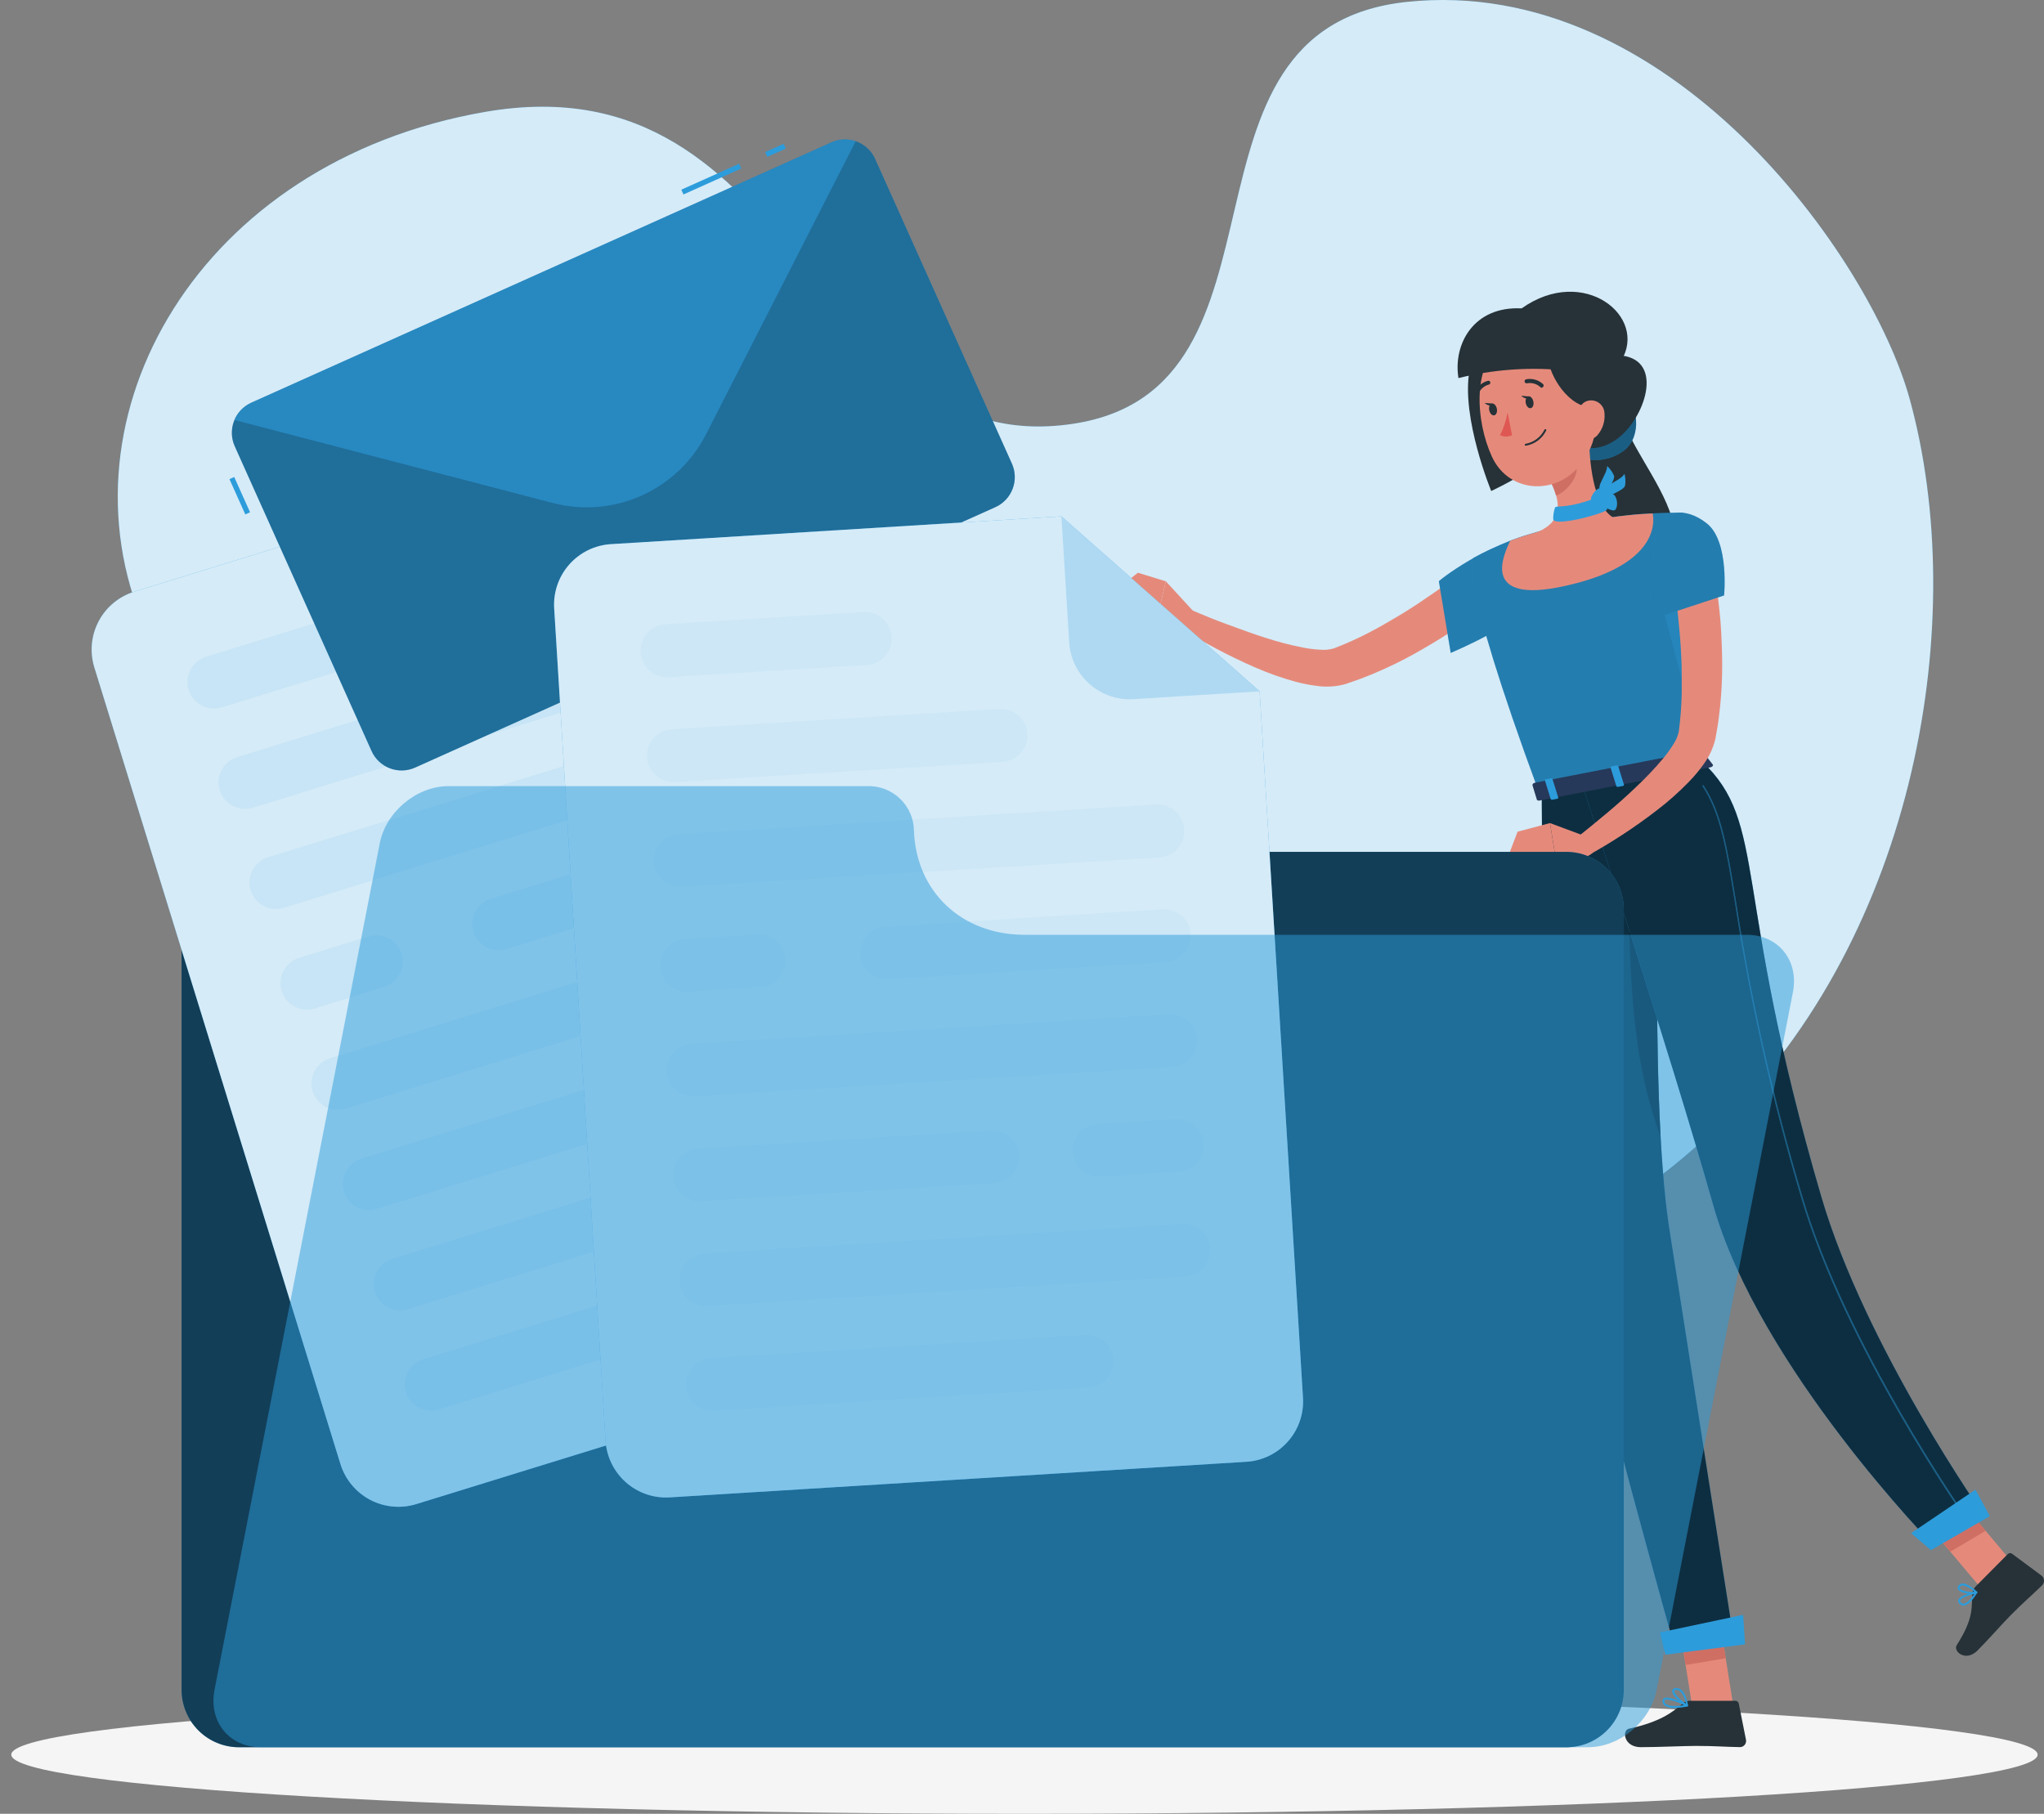 <svg width="80" height="71" viewBox="0 0 80 71" fill="none" xmlns="http://www.w3.org/2000/svg">
<rect x="0" y="0" width="80" height="71" fill="#808080" stroke="none"/>
<path d="M19.174 46.957C20.522 47.341 21.946 47.373 23.31 47.051C24.674 46.729 25.933 46.063 26.966 45.116C29.067 43.21 31.955 42.38 34.66 42.519C39.483 42.75 43.804 45.321 47.821 47.161C49.687 48.02 51.615 48.849 53.732 49.249C58.845 50.225 63.5 47.701 67.271 44.057C75.043 36.553 77.098 24.186 74.746 15.629C73.204 10.025 65.316 -1.013 55.057 0.075C45.324 1.11 51.186 15.22 41.98 16.592C31.809 18.109 31.45 2.22 18.988 4.38C7.74 6.331 2.138 16.316 5.651 24.505C7.367 28.503 10.652 31.651 12.401 35.608C14.278 39.856 13.446 45.233 19.174 46.957Z" fill="#2D9CDB"/>
<path opacity="0.8" d="M19.174 46.957C20.522 47.341 21.946 47.373 23.31 47.051C24.674 46.729 25.933 46.063 26.966 45.116C29.067 43.21 31.955 42.38 34.66 42.519C39.483 42.75 43.804 45.321 47.821 47.161C49.687 48.02 51.615 48.849 53.732 49.249C58.845 50.225 63.5 47.701 67.271 44.057C75.043 36.553 77.098 24.186 74.746 15.629C73.204 10.025 65.316 -1.013 55.057 0.075C45.324 1.11 51.186 15.22 41.98 16.592C31.809 18.109 31.45 2.22 18.988 4.38C7.74 6.331 2.138 16.316 5.651 24.505C7.367 28.503 10.652 31.651 12.401 35.608C14.278 39.856 13.446 45.233 19.174 46.957Z" fill="white"/>
<path d="M40.096 71C61.997 71 79.751 69.963 79.751 68.685C79.751 67.406 61.997 66.37 40.096 66.37C18.196 66.37 0.442 67.406 0.442 68.685C0.442 69.963 18.196 71 40.096 71Z" fill="#F5F5F5"/>
<path d="M63.647 16.688C63.933 17.647 65.41 19.443 65.526 20.75C65.643 22.056 63.125 24.147 63.125 24.147C63.125 24.147 61.244 17.856 62.422 17.122C63.6 16.387 63.647 16.688 63.647 16.688Z" fill="#263238"/>
<path d="M58.477 23.484C58.031 23.856 57.593 24.169 57.137 24.49C56.681 24.811 56.211 25.104 55.732 25.378C55.252 25.662 54.757 25.921 54.249 26.153C53.992 26.27 53.736 26.384 53.47 26.484C53.339 26.538 53.206 26.589 53.071 26.634L52.662 26.777C52.312 26.875 51.947 26.901 51.586 26.855C51.285 26.819 50.987 26.762 50.695 26.683C50.149 26.532 49.615 26.342 49.097 26.114C48.092 25.675 47.121 25.159 46.195 24.57L46.578 23.858C47.06 24.063 47.555 24.267 48.046 24.445C48.537 24.623 49.032 24.811 49.527 24.965C50.009 25.123 50.501 25.251 50.999 25.349C51.228 25.394 51.46 25.422 51.693 25.433C51.866 25.447 52.041 25.429 52.208 25.38C52.675 25.201 53.131 24.997 53.574 24.766C53.801 24.648 54.026 24.527 54.247 24.396C54.468 24.265 54.693 24.139 54.912 24.004C55.352 23.732 55.781 23.443 56.206 23.147C56.632 22.85 57.055 22.533 57.434 22.232L58.477 23.484Z" fill="#E58A7B"/>
<path d="M59.556 21.306C59.049 20.909 56.951 22.208 56.315 22.75L56.779 25.558C56.779 25.558 59.796 24.294 59.976 23.431C60.166 22.529 59.935 21.609 59.556 21.306Z" fill="#2D9CDB"/>
<path opacity="0.2" d="M59.556 21.306C59.049 20.909 56.951 22.208 56.315 22.75L56.779 25.558C56.779 25.558 59.796 24.294 59.976 23.431C60.166 22.529 59.935 21.609 59.556 21.306Z" fill="black"/>
<path d="M66.615 29.804L60.246 31.045C56.955 22.134 57.671 21.842 57.671 21.842C58.134 21.588 58.612 21.362 59.102 21.167L59.188 21.134C59.597 20.985 59.679 20.962 60.223 20.803C61.16 20.58 62.033 20.394 63.115 20.241L63.32 20.212C63.524 20.187 63.71 20.167 63.898 20.148C64.025 20.134 64.152 20.126 64.273 20.118L64.682 20.095C65.381 20.061 65.882 20.071 65.882 20.071C65.688 25.636 66.003 27.233 66.615 29.804Z" fill="#2D9CDB"/>
<path opacity="0.2" d="M66.615 29.804L60.246 31.045C56.955 22.134 57.671 21.842 57.671 21.842C58.134 21.588 58.612 21.362 59.102 21.167L59.188 21.134C59.597 20.985 59.679 20.962 60.223 20.803C61.16 20.58 62.033 20.394 63.115 20.241L63.32 20.212C63.524 20.187 63.71 20.167 63.898 20.148C64.025 20.134 64.152 20.126 64.273 20.118L64.682 20.095C65.381 20.061 65.882 20.071 65.882 20.071C65.688 25.636 66.003 27.233 66.615 29.804Z" fill="black"/>
<path d="M61.626 17.328C61.217 18.005 62.7 18.318 63.577 17.625C64.279 17.068 64.113 15.784 63.512 15.485C62.91 15.187 61.626 17.328 61.626 17.328Z" fill="#2D9CDB"/>
<path opacity="0.4" d="M61.626 17.328C61.217 18.005 62.7 18.318 63.577 17.625C64.279 17.068 64.113 15.784 63.512 15.485C62.91 15.187 61.626 17.328 61.626 17.328Z" fill="black"/>
<path d="M67.825 66.687L66.232 66.805L65.649 63.138L67.242 63.02L67.825 66.687Z" fill="#E58A7B"/>
<path d="M79.094 61.562L77.742 62.413L75.335 59.557L76.687 58.705L79.094 61.562Z" fill="#E58A7B"/>
<path d="M65.649 63.138L65.972 65.175L67.543 64.912L67.244 63.022L65.649 63.138Z" fill="#CF6F64"/>
<path d="M76.689 58.706L75.335 59.557L76.333 60.739L77.716 59.923L76.689 58.706Z" fill="#CF6F64"/>
<path d="M60.344 31.045C60.344 31.045 60.321 43.689 61.354 48.45C62.43 53.403 65.594 64.672 65.594 64.672L67.889 64.376C67.889 64.376 66.095 52.992 65.33 48.069C64.498 42.705 65.009 30.137 65.009 30.137L60.344 31.045Z" fill="#2D9CDB"/>
<path opacity="0.7" d="M60.344 31.045C60.344 31.045 60.321 43.689 61.354 48.45C62.43 53.403 65.594 64.672 65.594 64.672L67.889 64.376C67.889 64.376 66.095 52.992 65.33 48.069C64.498 42.705 65.009 30.137 65.009 30.137L60.344 31.045Z" fill="black"/>
<path opacity="0.5" d="M64.866 35.741L63.741 34.62C63.784 39.477 64.056 41.877 64.991 44.49C64.843 41.727 64.831 38.459 64.866 35.741Z" fill="black"/>
<path d="M61.927 30.718C61.927 30.718 65.357 41.167 67.058 47.186C68.854 53.536 75.738 60.559 75.738 60.559L77.714 59.418C77.714 59.418 73.01 52.751 71.279 46.826C67.762 34.798 69.208 32.25 66.612 29.804L61.927 30.718Z" fill="#2D9CDB"/>
<path opacity="0.7" d="M61.927 30.718C61.927 30.718 65.357 41.167 67.058 47.186C68.854 53.536 75.738 60.559 75.738 60.559L77.714 59.418C77.714 59.418 73.01 52.751 71.279 46.826C67.762 34.798 69.208 32.25 66.612 29.804L61.927 30.718Z" fill="black"/>
<path d="M59.231 13.639C60.143 13.943 60.972 16.207 61.007 17.099C61.041 17.991 58.364 19.22 58.364 19.22C58.364 19.22 57.184 16.357 57.513 14.516C57.657 13.716 59.231 13.639 59.231 13.639Z" fill="#263238"/>
<path d="M46.713 23.934L45.631 22.756L45.277 24.233C45.277 24.233 46.046 24.912 46.668 24.678L46.713 23.934Z" fill="#E58A7B"/>
<path d="M44.535 22.419L43.778 23.02L45.277 24.233L45.631 22.756L44.535 22.419Z" fill="#E58A7B"/>
<path d="M77.319 62.107L78.583 60.833C78.605 60.812 78.634 60.798 78.665 60.796C78.695 60.794 78.726 60.803 78.751 60.821L79.902 61.676C79.93 61.698 79.954 61.726 79.971 61.758C79.988 61.791 79.997 61.826 79.999 61.862C80.002 61.898 79.996 61.934 79.983 61.968C79.97 62.002 79.95 62.033 79.924 62.058C79.475 62.494 79.237 62.682 78.681 63.242C78.34 63.588 77.875 64.126 77.403 64.603C76.93 65.079 76.433 64.635 76.585 64.398C77.274 63.32 77.151 62.917 77.198 62.369C77.205 62.27 77.248 62.177 77.319 62.107Z" fill="#263238"/>
<path d="M66.126 66.576H67.921C67.953 66.576 67.984 66.587 68.008 66.607C68.032 66.627 68.049 66.656 68.054 66.687L68.337 68.106C68.343 68.141 68.341 68.177 68.332 68.211C68.323 68.245 68.306 68.277 68.284 68.304C68.261 68.332 68.232 68.353 68.2 68.368C68.168 68.383 68.133 68.391 68.097 68.39C67.469 68.38 67.167 68.343 66.377 68.343C65.892 68.343 64.89 68.392 64.219 68.392C63.549 68.392 63.477 67.73 63.753 67.67C64.98 67.4 65.461 67.03 65.864 66.674C65.937 66.612 66.029 66.577 66.126 66.576Z" fill="#263238"/>
<g style="mix-blend-mode:multiply" opacity="0.27">
<path d="M66.089 23.296L65.107 23.881L66.24 28.141C65.993 26.85 66.103 25.433 66.089 23.296Z" fill="#2D9CDB"/>
</g>
<path d="M60.51 16.645C61.207 17.228 62.219 18.077 63.412 17.085C64.434 16.23 65.15 13.986 63.316 13.905C62.356 13.862 60.51 16.645 60.51 16.645Z" fill="#263238"/>
<path d="M62.195 17.044C62.195 18.009 62.344 19.75 63.115 20.244C63.115 20.244 63.046 21.238 61.315 21.574C59.415 21.944 60.223 20.807 60.223 20.807C61.213 20.357 61.041 19.592 60.714 18.905L62.195 17.044Z" fill="#E58A7B"/>
<path d="M61.592 17.802L60.716 18.905C60.793 19.064 60.856 19.23 60.904 19.4C61.289 19.265 61.749 18.725 61.71 18.302C61.702 18.129 61.661 17.96 61.592 17.802Z" fill="#CF6F64"/>
<path d="M62.287 14.827C62.491 16.4 62.616 17.06 61.986 18.011C61.039 19.443 59.064 19.351 58.391 17.872C57.777 16.541 57.548 14.191 58.947 13.281C59.255 13.077 59.609 12.956 59.977 12.928C60.345 12.9 60.714 12.967 61.048 13.122C61.383 13.277 61.673 13.515 61.889 13.813C62.106 14.112 62.243 14.461 62.287 14.827Z" fill="#E58A7B"/>
<path d="M59.554 12.072C58.491 12.827 60.624 13.05 60.626 14.144C60.626 14.596 61.368 16.029 62.424 15.947L63.446 14.131C64.522 12.393 61.98 10.348 59.554 12.072Z" fill="#263238"/>
<path d="M59.554 12.072C57.683 11.974 56.867 13.463 57.082 14.8C58.387 14.475 59.738 14.368 61.078 14.483C63.643 14.745 59.554 12.072 59.554 12.072Z" fill="#263238"/>
<path d="M62.798 16.183C62.824 16.488 62.728 16.791 62.53 17.025C62.266 17.334 61.917 17.152 61.794 16.786C61.69 16.455 61.702 15.896 62.058 15.721C62.136 15.684 62.223 15.668 62.309 15.673C62.396 15.679 62.479 15.706 62.553 15.752C62.626 15.797 62.687 15.861 62.73 15.936C62.773 16.011 62.796 16.096 62.798 16.183Z" fill="#E58A7B"/>
<path d="M60.015 15.721C60.039 15.847 59.992 15.962 59.91 15.978C59.828 15.995 59.741 15.905 59.716 15.774C59.691 15.643 59.739 15.53 59.82 15.514C59.902 15.498 59.99 15.594 60.015 15.721Z" fill="#263238"/>
<path d="M58.585 15.999C58.61 16.125 58.562 16.242 58.481 16.258C58.399 16.275 58.311 16.185 58.286 16.054C58.262 15.923 58.309 15.81 58.391 15.796C58.472 15.782 58.56 15.87 58.585 15.999Z" fill="#263238"/>
<path d="M58.43 15.798L58.108 15.772C58.108 15.772 58.311 15.978 58.43 15.798Z" fill="#263238"/>
<path d="M59.006 16.144C58.949 16.454 58.85 16.754 58.712 17.038C58.785 17.072 58.865 17.089 58.946 17.089C59.027 17.089 59.107 17.072 59.18 17.038L59.006 16.144Z" fill="#DF5753"/>
<path d="M59.714 17.447C59.705 17.447 59.697 17.444 59.69 17.438C59.683 17.433 59.679 17.425 59.677 17.416C59.676 17.411 59.676 17.406 59.678 17.401C59.678 17.397 59.681 17.392 59.683 17.388C59.686 17.384 59.69 17.381 59.694 17.378C59.698 17.375 59.703 17.374 59.708 17.373C59.866 17.346 60.015 17.281 60.144 17.185C60.273 17.089 60.377 16.965 60.448 16.821C60.45 16.816 60.453 16.812 60.456 16.809C60.46 16.805 60.464 16.802 60.468 16.8C60.473 16.799 60.478 16.798 60.483 16.798C60.488 16.798 60.493 16.799 60.497 16.8C60.502 16.802 60.506 16.805 60.51 16.809C60.513 16.812 60.516 16.816 60.518 16.821C60.52 16.825 60.521 16.83 60.521 16.835C60.521 16.84 60.52 16.845 60.518 16.849C60.443 17.006 60.331 17.141 60.193 17.245C60.054 17.349 59.893 17.418 59.722 17.447H59.714Z" fill="#263238"/>
<path d="M60.344 15.177C60.325 15.177 60.307 15.17 60.293 15.158C60.224 15.093 60.141 15.045 60.05 15.018C59.959 14.991 59.862 14.986 59.769 15.003C59.748 15.008 59.727 15.005 59.709 14.994C59.69 14.983 59.677 14.965 59.672 14.944C59.667 14.924 59.67 14.902 59.681 14.884C59.692 14.866 59.71 14.852 59.73 14.847C59.848 14.824 59.97 14.829 60.086 14.862C60.201 14.895 60.307 14.955 60.395 15.037C60.409 15.052 60.417 15.071 60.417 15.091C60.417 15.111 60.409 15.13 60.395 15.144C60.389 15.153 60.382 15.16 60.373 15.166C60.364 15.171 60.354 15.175 60.344 15.177Z" fill="#263238"/>
<path d="M57.794 15.461C57.784 15.463 57.774 15.463 57.765 15.461C57.756 15.457 57.747 15.451 57.74 15.444C57.733 15.437 57.727 15.429 57.723 15.419C57.72 15.41 57.718 15.4 57.718 15.39C57.718 15.38 57.72 15.37 57.724 15.361C57.767 15.249 57.837 15.149 57.927 15.07C58.017 14.99 58.125 14.934 58.242 14.905C58.251 14.903 58.261 14.903 58.271 14.905C58.281 14.907 58.29 14.911 58.299 14.916C58.307 14.922 58.314 14.929 58.319 14.938C58.325 14.947 58.328 14.956 58.329 14.966C58.331 14.976 58.332 14.986 58.33 14.995C58.328 15.005 58.324 15.014 58.318 15.023C58.313 15.031 58.306 15.038 58.297 15.043C58.289 15.049 58.28 15.052 58.27 15.054C58.178 15.079 58.093 15.125 58.022 15.189C57.951 15.252 57.896 15.331 57.861 15.42C57.855 15.432 57.845 15.443 57.833 15.45C57.821 15.457 57.807 15.461 57.794 15.461Z" fill="#263238"/>
<path d="M76.844 62.85C76.809 62.849 76.775 62.839 76.744 62.822C76.714 62.805 76.688 62.781 76.669 62.752C76.654 62.734 76.644 62.714 76.64 62.691C76.636 62.669 76.638 62.646 76.646 62.625C76.718 62.432 77.282 62.31 77.346 62.295C77.353 62.294 77.361 62.295 77.367 62.298C77.374 62.301 77.38 62.306 77.384 62.312C77.389 62.318 77.391 62.325 77.391 62.332C77.391 62.34 77.389 62.347 77.384 62.353C77.274 62.535 77.057 62.84 76.855 62.85H76.844ZM77.272 62.39C77.049 62.447 76.754 62.549 76.718 62.651C76.714 62.661 76.713 62.671 76.716 62.681C76.718 62.691 76.723 62.7 76.73 62.707C76.743 62.728 76.761 62.745 76.782 62.757C76.804 62.769 76.828 62.775 76.853 62.774C76.961 62.768 77.114 62.627 77.272 62.39Z" fill="#2D9CDB"/>
<path d="M77.18 62.39C76.975 62.39 76.72 62.339 76.644 62.228C76.627 62.203 76.62 62.173 76.622 62.143C76.625 62.113 76.638 62.084 76.658 62.063C76.676 62.04 76.699 62.021 76.725 62.008C76.75 61.994 76.779 61.986 76.808 61.985H76.824C77.053 61.985 77.368 62.294 77.38 62.306C77.385 62.311 77.389 62.316 77.391 62.323C77.392 62.329 77.392 62.336 77.391 62.343C77.389 62.349 77.385 62.355 77.381 62.359C77.376 62.364 77.37 62.367 77.364 62.369C77.304 62.384 77.242 62.391 77.18 62.39ZM76.824 62.06H76.812C76.793 62.061 76.775 62.066 76.759 62.074C76.743 62.083 76.729 62.095 76.718 62.11C76.689 62.148 76.697 62.171 76.707 62.185C76.769 62.279 77.082 62.333 77.274 62.31C77.151 62.185 76.995 62.098 76.824 62.06Z" fill="#2D9CDB"/>
<path d="M65.539 66.856C65.401 66.869 65.263 66.834 65.148 66.758C65.121 66.737 65.099 66.709 65.086 66.677C65.072 66.645 65.067 66.611 65.07 66.576C65.07 66.556 65.075 66.536 65.085 66.518C65.095 66.5 65.11 66.485 65.127 66.474C65.316 66.364 65.974 66.691 66.048 66.728C66.055 66.731 66.061 66.737 66.064 66.744C66.068 66.751 66.069 66.759 66.068 66.766C66.067 66.774 66.064 66.781 66.059 66.787C66.054 66.793 66.047 66.797 66.04 66.799C65.875 66.834 65.707 66.853 65.539 66.856ZM65.236 66.525C65.212 66.524 65.188 66.529 65.166 66.54C65.159 66.543 65.154 66.549 65.15 66.556C65.147 66.563 65.145 66.571 65.146 66.578C65.144 66.601 65.147 66.625 65.156 66.646C65.165 66.667 65.179 66.686 65.197 66.701C65.299 66.789 65.563 66.803 65.911 66.746C65.7 66.635 65.472 66.561 65.236 66.525Z" fill="#2D9CDB"/>
<path d="M66.031 66.795H66.017C65.813 66.707 65.418 66.359 65.447 66.181C65.447 66.141 65.483 66.087 65.586 66.077H65.616C65.972 66.077 66.064 66.728 66.068 66.756C66.069 66.763 66.068 66.77 66.066 66.776C66.063 66.783 66.059 66.789 66.054 66.793C66.047 66.796 66.039 66.796 66.031 66.795ZM65.623 66.149H65.6C65.534 66.149 65.531 66.179 65.531 66.188C65.514 66.296 65.784 66.568 65.989 66.689C65.948 66.529 65.843 66.153 65.614 66.153L65.623 66.149Z" fill="#2D9CDB"/>
<path d="M59.859 15.52L59.538 15.492C59.538 15.492 59.741 15.7 59.859 15.52Z" fill="#263238"/>
<path d="M61.264 22.934C57.843 23.697 58.9 21.627 59.105 21.171L59.19 21.138C59.599 20.989 59.681 20.966 60.225 20.807C61.175 20.551 62.141 20.363 63.117 20.244L63.322 20.216C63.526 20.189 63.712 20.169 63.901 20.152C64.027 20.138 64.154 20.13 64.275 20.122L64.684 20.097C64.753 20.416 64.923 22.122 61.264 22.934Z" fill="#E58A7B"/>
<path d="M66.635 29.411L67.034 29.926C67.064 29.965 67.021 30.02 66.948 30.035L60.268 31.335C60.211 31.348 60.158 31.335 60.148 31.293L59.978 30.734C59.978 30.695 60.011 30.652 60.072 30.64L66.522 29.384C66.542 29.379 66.562 29.378 66.582 29.383C66.602 29.387 66.62 29.397 66.635 29.411Z" fill="#26395A"/>
<path d="M65.909 30.301L66.083 30.268C66.117 30.268 66.14 30.239 66.134 30.217L65.909 29.493C65.909 29.47 65.868 29.46 65.833 29.466L65.661 29.499C65.627 29.499 65.604 29.53 65.61 29.55L65.835 30.276C65.841 30.297 65.876 30.309 65.909 30.301Z" fill="#2D9CDB"/>
<path d="M61.996 32.714L60.665 32.219L60.87 33.485C60.87 33.485 61.835 33.833 62.328 33.387L61.996 32.714Z" fill="#E58A7B"/>
<path d="M59.397 32.555L59.08 33.385L60.87 33.485L60.665 32.219L59.397 32.555Z" fill="#E58A7B"/>
<path d="M60.765 31.303L60.939 31.27C60.972 31.27 60.996 31.242 60.988 31.219L60.763 30.495C60.763 30.473 60.724 30.462 60.69 30.469L60.516 30.501C60.481 30.501 60.458 30.532 60.467 30.552L60.692 31.278C60.698 31.299 60.73 31.311 60.765 31.303Z" fill="#2D9CDB"/>
<path d="M63.338 30.8L63.51 30.767C63.545 30.767 63.567 30.738 63.561 30.716L63.336 29.992C63.336 29.97 63.295 29.959 63.26 29.965L63.089 29.998C63.054 29.998 63.031 30.029 63.037 30.049L63.262 30.775C63.271 30.787 63.282 30.796 63.296 30.8C63.31 30.805 63.325 30.805 63.338 30.8Z" fill="#2D9CDB"/>
<path d="M62.61 19.432C62.755 19.377 62.937 19.889 62.892 19.954C62.788 20.103 60.878 20.625 60.792 20.332C60.786 20.174 60.811 20.016 60.863 19.866C60.919 19.768 61.342 19.948 62.61 19.432Z" fill="#2D9CDB"/>
<path d="M62.287 19.445C62.361 19.275 62.571 19.003 62.755 19.159C62.939 19.314 63.017 19.649 62.896 19.705C62.776 19.76 62.16 19.729 62.287 19.445Z" fill="#2D9CDB"/>
<path d="M62.677 19.533C62.804 19.398 63.087 19.212 63.215 19.42C63.344 19.629 63.297 19.97 63.166 19.981C63.035 19.991 62.463 19.756 62.677 19.533Z" fill="#2D9CDB"/>
<path d="M62.747 19.502C62.737 19.393 62.758 19.284 62.809 19.187C62.859 19.09 62.936 19.01 63.031 18.956C63.264 18.805 63.491 18.707 63.581 18.547C63.62 18.697 63.628 18.853 63.604 19.005C63.557 19.224 62.831 19.392 62.88 19.582L62.747 19.502Z" fill="#2D9CDB"/>
<path d="M62.716 19.492C62.649 19.406 62.607 19.302 62.597 19.194C62.587 19.085 62.608 18.975 62.659 18.878C62.77 18.625 62.909 18.42 62.9 18.24C63.014 18.345 63.105 18.471 63.168 18.613C63.246 18.817 62.729 19.355 62.874 19.49L62.716 19.492Z" fill="#2D9CDB"/>
<path d="M76.941 59.444C76.936 59.444 76.932 59.443 76.929 59.441C76.925 59.439 76.922 59.436 76.92 59.432C76.873 59.367 72.198 52.695 70.484 46.834C69.365 43.074 68.506 39.242 67.911 35.364C67.557 33.18 67.343 31.861 66.639 30.779C66.634 30.774 66.632 30.768 66.632 30.761C66.632 30.754 66.634 30.747 66.639 30.742C66.644 30.738 66.65 30.736 66.656 30.736C66.663 30.736 66.669 30.738 66.674 30.742C67.385 31.834 67.6 33.158 67.954 35.348C68.552 39.22 69.412 43.047 70.531 46.801C72.243 52.654 76.914 59.318 76.961 59.385C76.965 59.39 76.967 59.396 76.967 59.403C76.967 59.409 76.965 59.415 76.961 59.42C76.961 59.426 76.959 59.431 76.955 59.436C76.951 59.44 76.946 59.443 76.941 59.444Z" fill="#2D9CDB"/>
<path opacity="0.4" d="M76.941 59.444C76.936 59.444 76.932 59.443 76.929 59.441C76.925 59.439 76.922 59.436 76.92 59.432C76.873 59.367 72.198 52.695 70.484 46.834C69.365 43.074 68.506 39.242 67.911 35.364C67.557 33.18 67.343 31.861 66.639 30.779C66.634 30.774 66.632 30.768 66.632 30.761C66.632 30.754 66.634 30.747 66.639 30.742C66.644 30.738 66.65 30.736 66.656 30.736C66.663 30.736 66.669 30.738 66.674 30.742C67.385 31.834 67.6 33.158 67.954 35.348C68.552 39.22 69.412 43.047 70.531 46.801C72.243 52.654 76.914 59.318 76.961 59.385C76.965 59.39 76.967 59.396 76.967 59.403C76.967 59.409 76.965 59.415 76.961 59.42C76.961 59.426 76.959 59.431 76.955 59.436C76.951 59.44 76.946 59.443 76.941 59.444Z" fill="black"/>
<path d="M68.3 64.368L65.175 64.773L64.97 63.901L68.224 63.212L68.3 64.368Z" fill="#2D9CDB"/>
<path d="M77.879 59.349L75.575 60.68L74.797 60.016L77.319 58.31L77.879 59.349Z" fill="#2D9CDB"/>
<path d="M67.062 22.237C67.173 22.805 67.236 23.341 67.297 23.895C67.359 24.45 67.381 24.998 67.398 25.552C67.414 26.11 67.402 26.669 67.361 27.227C67.338 27.507 67.314 27.787 67.275 28.07C67.259 28.209 67.24 28.35 67.214 28.491L67.138 28.924C67.054 29.278 66.9 29.611 66.686 29.904C66.51 30.151 66.316 30.384 66.105 30.601C65.71 31.007 65.287 31.383 64.837 31.726C63.968 32.396 63.047 32.997 62.084 33.524L61.647 32.845C62.056 32.52 62.465 32.184 62.874 31.843C63.283 31.501 63.671 31.156 64.046 30.796C64.415 30.449 64.764 30.081 65.091 29.693C65.241 29.514 65.377 29.324 65.5 29.125C65.596 28.98 65.666 28.818 65.704 28.648C65.771 28.152 65.81 27.652 65.821 27.151C65.821 26.895 65.821 26.64 65.821 26.384C65.821 26.129 65.811 25.869 65.798 25.611C65.774 25.096 65.727 24.588 65.672 24.065C65.616 23.541 65.545 23.024 65.467 22.539L67.062 22.237Z" fill="#E58A7B"/>
<path d="M66.815 20.498C67.688 21.206 67.48 23.308 67.48 23.308L64.534 24.278C64.534 24.278 64.669 21.854 64.817 20.983C64.989 19.946 65.954 19.801 66.815 20.498Z" fill="#2D9CDB"/>
<path opacity="0.2" d="M66.815 20.498C67.688 21.206 67.48 23.308 67.48 23.308L64.534 24.278C64.534 24.278 64.669 21.854 64.817 20.983C64.989 19.946 65.954 19.801 66.815 20.498Z" fill="black"/>
<path d="M27.909 29.272C27.795 28.776 27.516 28.334 27.118 28.017C26.72 27.7 26.226 27.527 25.717 27.528H9.355C8.759 27.528 8.186 27.765 7.765 28.186C7.343 28.608 7.106 29.181 7.106 29.777V66.145C7.106 66.742 7.343 67.314 7.765 67.736C8.186 68.158 8.759 68.395 9.355 68.395H61.303C61.9 68.395 62.472 68.158 62.894 67.736C63.316 67.314 63.553 66.742 63.553 66.145V35.596C63.553 34.999 63.316 34.427 62.894 34.005C62.472 33.583 61.9 33.346 61.303 33.346H33.028C31.84 33.346 30.687 32.944 29.757 32.204C28.827 31.464 28.176 30.43 27.909 29.272Z" fill="#2D9CDB"/>
<path opacity="0.6" d="M27.909 29.272C27.795 28.776 27.516 28.334 27.118 28.017C26.72 27.7 26.226 27.527 25.717 27.528H9.355C8.759 27.528 8.186 27.765 7.765 28.186C7.343 28.608 7.106 29.181 7.106 29.777V66.145C7.106 66.742 7.343 67.314 7.765 67.736C8.186 68.158 8.759 68.395 9.355 68.395H61.303C61.9 68.395 62.472 68.158 62.894 67.736C63.316 67.314 63.553 66.742 63.553 66.145V35.596C63.553 34.999 63.316 34.427 62.894 34.005C62.472 33.583 61.9 33.346 61.303 33.346H33.028C31.84 33.346 30.687 32.944 29.757 32.204C28.827 31.464 28.176 30.43 27.909 29.272Z" fill="black"/>
<path opacity="0.22" d="M22.134 17.946L23.592 22.668C23.778 23.269 24.195 23.772 24.752 24.066C25.308 24.36 25.958 24.42 26.559 24.235L31.28 22.777L22.134 17.946Z" fill="#2D9CDB"/>
<path d="M22.134 17.946L5.261 23.159C4.963 23.251 4.686 23.4 4.446 23.599C4.206 23.797 4.007 24.041 3.862 24.317C3.716 24.592 3.626 24.894 3.597 25.204C3.568 25.514 3.6 25.827 3.692 26.125L13.325 57.31C13.417 57.608 13.567 57.884 13.766 58.124C13.964 58.364 14.209 58.562 14.484 58.708C14.76 58.853 15.061 58.943 15.372 58.972C15.682 59.001 15.995 58.968 16.293 58.877L37.888 52.205C38.185 52.113 38.462 51.964 38.702 51.765C38.942 51.566 39.14 51.322 39.286 51.047C39.431 50.772 39.521 50.47 39.55 50.16C39.579 49.85 39.546 49.537 39.454 49.239L31.274 22.777L22.134 17.946Z" fill="#2D9CDB"/>
<path opacity="0.8" d="M22.134 17.946L5.261 23.159C4.963 23.251 4.686 23.4 4.446 23.599C4.206 23.797 4.007 24.041 3.862 24.317C3.716 24.592 3.626 24.894 3.597 25.204C3.568 25.514 3.6 25.827 3.692 26.125L13.325 57.31C13.417 57.608 13.567 57.884 13.766 58.124C13.964 58.364 14.209 58.562 14.484 58.708C14.76 58.853 15.061 58.943 15.372 58.972C15.682 59.001 15.995 58.968 16.293 58.877L37.888 52.205C38.185 52.113 38.462 51.964 38.702 51.765C38.942 51.566 39.14 51.322 39.286 51.047C39.431 50.772 39.521 50.47 39.55 50.16C39.579 49.85 39.546 49.537 39.454 49.239L31.274 22.777L22.134 17.946Z" fill="white"/>
<g opacity="0.28">
<path opacity="0.28" d="M31.212 50.843L17.174 55.179C16.912 55.259 16.628 55.233 16.385 55.105C16.142 54.977 15.959 54.758 15.877 54.495C15.797 54.233 15.825 53.949 15.953 53.707C16.081 53.464 16.3 53.282 16.563 53.201L30.601 48.863C30.864 48.782 31.148 48.809 31.391 48.938C31.634 49.066 31.816 49.286 31.897 49.548C31.977 49.811 31.95 50.094 31.822 50.337C31.693 50.579 31.474 50.761 31.212 50.843Z" fill="#2D9CDB"/>
</g>
<g opacity="0.28">
<path opacity="0.28" d="M16.104 25.396L8.68 27.689C8.418 27.769 8.134 27.742 7.891 27.614C7.649 27.486 7.466 27.268 7.384 27.006C7.304 26.743 7.331 26.459 7.459 26.216C7.588 25.974 7.807 25.791 8.069 25.709L15.493 23.417C15.755 23.335 16.04 23.362 16.283 23.49C16.526 23.618 16.708 23.837 16.79 24.1C16.869 24.363 16.842 24.646 16.714 24.889C16.586 25.132 16.367 25.314 16.104 25.396Z" fill="#2D9CDB"/>
</g>
<g opacity="0.28">
<path opacity="0.28" d="M22.162 27.828L9.891 31.618C9.629 31.697 9.347 31.669 9.105 31.541C8.864 31.412 8.682 31.194 8.601 30.933C8.52 30.671 8.547 30.387 8.675 30.145C8.803 29.902 9.022 29.72 9.284 29.638L21.555 25.849C21.817 25.768 22.101 25.794 22.344 25.922C22.587 26.05 22.77 26.27 22.852 26.532C22.931 26.795 22.903 27.079 22.774 27.322C22.645 27.565 22.425 27.747 22.162 27.828Z" fill="#2D9CDB"/>
</g>
<g opacity="0.28">
<path opacity="0.28" d="M29.014 30.015L11.106 35.536C10.844 35.617 10.56 35.59 10.318 35.462C10.075 35.334 9.893 35.115 9.811 34.853C9.731 34.591 9.758 34.307 9.886 34.065C10.014 33.822 10.233 33.639 10.495 33.557L28.402 28.035C28.665 27.955 28.948 27.982 29.19 28.11C29.433 28.238 29.615 28.456 29.697 28.718C29.777 28.98 29.751 29.264 29.623 29.507C29.495 29.75 29.276 29.933 29.014 30.015Z" fill="#2D9CDB"/>
</g>
<g opacity="0.28">
<path opacity="0.28" d="M30.227 33.941L19.817 37.158C19.554 37.238 19.27 37.211 19.028 37.083C18.785 36.954 18.603 36.735 18.522 36.473C18.442 36.211 18.469 35.928 18.597 35.685C18.725 35.443 18.943 35.26 19.205 35.178L29.615 31.961C29.878 31.882 30.161 31.909 30.404 32.038C30.647 32.166 30.829 32.385 30.912 32.647C30.991 32.909 30.964 33.193 30.836 33.435C30.708 33.678 30.488 33.859 30.227 33.941Z" fill="#2D9CDB"/>
</g>
<g opacity="0.28">
<path opacity="0.28" d="M15.043 38.633L12.321 39.474C12.058 39.554 11.774 39.528 11.531 39.4C11.289 39.272 11.106 39.053 11.024 38.79C10.944 38.528 10.97 38.244 11.099 38.001C11.227 37.758 11.447 37.575 11.709 37.494L14.431 36.653C14.694 36.573 14.977 36.6 15.22 36.728C15.463 36.856 15.646 37.075 15.728 37.336C15.807 37.599 15.78 37.883 15.652 38.125C15.524 38.368 15.305 38.55 15.043 38.633Z" fill="#2D9CDB"/>
</g>
<g opacity="0.28">
<path opacity="0.28" d="M31.441 37.87L13.534 43.402C13.271 43.482 12.988 43.455 12.745 43.327C12.502 43.198 12.321 42.979 12.239 42.717C12.159 42.455 12.185 42.171 12.313 41.929C12.441 41.686 12.66 41.504 12.922 41.422L30.83 35.89C31.092 35.81 31.375 35.837 31.618 35.965C31.86 36.093 32.042 36.312 32.124 36.573C32.205 36.836 32.178 37.12 32.05 37.363C31.922 37.606 31.703 37.788 31.441 37.87Z" fill="#2D9CDB"/>
</g>
<g opacity="0.28">
<path opacity="0.28" d="M25.744 43.932L14.746 47.329C14.484 47.409 14.201 47.382 13.958 47.254C13.716 47.126 13.534 46.908 13.452 46.646C13.372 46.383 13.399 46.1 13.527 45.857C13.655 45.614 13.873 45.432 14.135 45.349L25.132 41.952C25.395 41.872 25.678 41.9 25.921 42.028C26.164 42.156 26.347 42.375 26.429 42.638C26.509 42.9 26.482 43.184 26.354 43.426C26.225 43.669 26.006 43.851 25.744 43.932Z" fill="#2D9CDB"/>
</g>
<g opacity="0.28">
<path opacity="0.28" d="M32.654 41.799L29.719 42.705C29.456 42.785 29.173 42.758 28.93 42.629C28.687 42.501 28.505 42.282 28.423 42.02C28.343 41.757 28.37 41.474 28.498 41.231C28.627 40.988 28.846 40.806 29.108 40.725L32.043 39.819C32.305 39.738 32.588 39.765 32.831 39.893C33.074 40.021 33.256 40.24 33.337 40.502C33.418 40.764 33.391 41.048 33.263 41.291C33.135 41.534 32.916 41.717 32.654 41.799Z" fill="#2D9CDB"/>
</g>
<g opacity="0.28">
<path opacity="0.28" d="M33.867 45.729L15.963 51.251C15.7 51.332 15.416 51.305 15.173 51.177C14.93 51.048 14.748 50.829 14.667 50.566C14.586 50.304 14.613 50.02 14.742 49.777C14.87 49.535 15.089 49.353 15.352 49.272L33.257 43.739C33.52 43.66 33.804 43.687 34.047 43.816C34.289 43.944 34.472 44.163 34.554 44.425C34.595 44.555 34.61 44.693 34.598 44.83C34.585 44.966 34.546 45.099 34.482 45.22C34.418 45.341 34.331 45.449 34.225 45.536C34.12 45.624 33.998 45.689 33.867 45.729Z" fill="#2D9CDB"/>
</g>
<path d="M34.251 6.219L39.606 18.15C39.745 18.462 39.755 18.816 39.634 19.134C39.513 19.453 39.27 19.711 38.959 19.852L16.246 30.047C15.934 30.187 15.58 30.197 15.261 30.076C14.942 29.955 14.684 29.712 14.544 29.401L9.188 17.469C9.047 17.158 9.037 16.803 9.158 16.484C9.279 16.164 9.522 15.906 9.834 15.766L32.548 5.57C32.86 5.431 33.214 5.422 33.533 5.543C33.853 5.664 34.111 5.907 34.251 6.219Z" fill="#2D9CDB"/>
<path opacity="0.3" d="M34.251 6.219L39.606 18.15C39.745 18.462 39.755 18.816 39.634 19.134C39.513 19.453 39.27 19.711 38.959 19.852L16.246 30.047C15.934 30.187 15.58 30.197 15.261 30.076C14.942 29.955 14.684 29.712 14.544 29.401L9.188 17.469C9.047 17.158 9.037 16.803 9.158 16.484C9.279 16.164 9.522 15.906 9.834 15.766L32.548 5.57C32.86 5.431 33.214 5.422 33.533 5.543C33.853 5.664 34.111 5.907 34.251 6.219Z" fill="black"/>
<path d="M30.672 5.629L29.946 5.955L30.029 6.141L30.755 5.816L30.672 5.629Z" fill="#2D9CDB"/>
<path d="M28.929 6.41L26.666 7.425L26.749 7.612L29.013 6.596L28.929 6.41Z" fill="#2D9CDB"/>
<path d="M9.167 18.672L8.981 18.756L9.601 20.136L9.787 20.052L9.167 18.672Z" fill="#2D9CDB"/>
<path opacity="0.6" d="M33.491 5.527L27.633 17.001C27.09 18.064 26.2 18.91 25.11 19.399C24.02 19.889 22.797 19.991 21.641 19.69L9.175 16.44C9.303 16.141 9.538 15.901 9.834 15.765L32.548 5.57C32.845 5.437 33.182 5.422 33.491 5.527Z" fill="#2D9CDB"/>
<path d="M41.542 20.212L23.917 21.3C23.606 21.318 23.301 21.398 23.02 21.534C22.74 21.671 22.489 21.861 22.282 22.095C22.075 22.328 21.916 22.6 21.815 22.895C21.713 23.19 21.671 23.502 21.69 23.813L23.7 56.389C23.719 56.701 23.799 57.005 23.936 57.286C24.073 57.567 24.263 57.817 24.497 58.024C24.731 58.231 25.003 58.389 25.299 58.491C25.594 58.592 25.906 58.634 26.218 58.614L48.776 57.221C49.087 57.203 49.392 57.123 49.672 56.986C49.952 56.85 50.202 56.659 50.408 56.426C50.615 56.192 50.773 55.92 50.874 55.626C50.975 55.331 51.017 55.019 50.997 54.708L49.3 27.063L41.542 20.212Z" fill="#2D9CDB"/>
<path opacity="0.8" d="M41.542 20.212L23.917 21.3C23.606 21.318 23.301 21.398 23.02 21.534C22.74 21.671 22.489 21.861 22.282 22.095C22.075 22.328 21.916 22.6 21.815 22.895C21.713 23.19 21.671 23.502 21.69 23.813L23.7 56.389C23.719 56.701 23.799 57.005 23.936 57.286C24.073 57.567 24.263 57.817 24.497 58.024C24.731 58.231 25.003 58.389 25.299 58.491C25.594 58.592 25.906 58.634 26.218 58.614L48.776 57.221C49.087 57.203 49.392 57.123 49.672 56.986C49.952 56.85 50.202 56.659 50.408 56.426C50.615 56.192 50.773 55.92 50.874 55.626C50.975 55.331 51.017 55.019 50.997 54.708L49.3 27.063L41.542 20.212Z" fill="white"/>
<g opacity="0.22">
<path opacity="0.22" d="M42.608 54.32L27.942 55.226C27.668 55.242 27.399 55.148 27.194 54.966C26.988 54.784 26.863 54.528 26.846 54.254C26.83 53.98 26.923 53.712 27.105 53.506C27.286 53.3 27.541 53.175 27.815 53.156L42.481 52.252C42.755 52.236 43.025 52.329 43.23 52.51C43.436 52.692 43.562 52.948 43.58 53.221C43.596 53.496 43.503 53.765 43.321 53.971C43.139 54.177 42.882 54.302 42.608 54.32Z" fill="#2D9CDB"/>
</g>
<g opacity="0.22">
<path opacity="0.22" d="M33.928 26.03L26.171 26.505C25.897 26.521 25.628 26.428 25.422 26.246C25.217 26.064 25.091 25.809 25.073 25.535C25.057 25.261 25.15 24.992 25.332 24.786C25.514 24.581 25.77 24.455 26.044 24.437L33.801 23.959C34.075 23.942 34.344 24.035 34.55 24.217C34.755 24.399 34.88 24.654 34.898 24.928C34.915 25.203 34.823 25.473 34.641 25.68C34.459 25.886 34.203 26.012 33.928 26.03Z" fill="#2D9CDB"/>
</g>
<g opacity="0.22">
<path opacity="0.22" d="M39.242 29.822L26.424 30.612C26.15 30.629 25.881 30.536 25.675 30.354C25.469 30.172 25.343 29.916 25.326 29.642C25.31 29.368 25.403 29.098 25.585 28.893C25.767 28.687 26.023 28.561 26.298 28.544L39.113 27.755C39.387 27.738 39.657 27.831 39.862 28.012C40.068 28.194 40.194 28.45 40.211 28.724C40.227 28.998 40.135 29.267 39.953 29.473C39.771 29.679 39.516 29.804 39.242 29.822Z" fill="#2D9CDB"/>
</g>
<g opacity="0.22">
<path opacity="0.22" d="M45.383 33.563L26.678 34.716C26.403 34.733 26.133 34.64 25.926 34.458C25.72 34.276 25.594 34.02 25.576 33.745C25.559 33.471 25.652 33.202 25.834 32.997C26.016 32.791 26.271 32.666 26.545 32.649L45.252 31.493C45.526 31.477 45.796 31.571 46.001 31.753C46.206 31.935 46.331 32.191 46.349 32.465C46.365 32.738 46.273 33.007 46.092 33.212C45.911 33.418 45.657 33.544 45.383 33.563Z" fill="#2D9CDB"/>
</g>
<g opacity="0.22">
<path opacity="0.22" d="M45.637 37.666L34.763 38.336C34.489 38.353 34.219 38.26 34.014 38.078C33.808 37.897 33.682 37.641 33.664 37.367C33.648 37.093 33.74 36.823 33.922 36.617C34.104 36.411 34.36 36.286 34.634 36.269L45.508 35.598C45.782 35.581 46.052 35.674 46.258 35.855C46.464 36.037 46.589 36.293 46.606 36.567C46.623 36.841 46.53 37.111 46.348 37.316C46.166 37.522 45.911 37.648 45.637 37.666Z" fill="#2D9CDB"/>
</g>
<g opacity="0.22">
<path opacity="0.22" d="M29.774 38.643L26.93 38.819C26.656 38.835 26.387 38.742 26.181 38.561C25.976 38.379 25.851 38.123 25.833 37.85C25.817 37.576 25.91 37.306 26.092 37.1C26.273 36.895 26.529 36.769 26.803 36.751L29.648 36.575C29.922 36.56 30.191 36.653 30.397 36.835C30.603 37.017 30.728 37.273 30.746 37.547C30.762 37.821 30.668 38.09 30.486 38.295C30.304 38.501 30.048 38.626 29.774 38.643Z" fill="#2D9CDB"/>
</g>
<g opacity="0.22">
<path opacity="0.22" d="M45.891 41.768L27.183 42.922C26.909 42.938 26.64 42.845 26.434 42.663C26.228 42.482 26.103 42.226 26.085 41.952C26.069 41.678 26.163 41.409 26.345 41.203C26.526 40.997 26.782 40.872 27.056 40.854L45.762 39.7C46.036 39.684 46.306 39.777 46.511 39.959C46.717 40.141 46.843 40.398 46.86 40.672C46.876 40.946 46.783 41.215 46.602 41.42C46.42 41.626 46.164 41.751 45.891 41.768Z" fill="#2D9CDB"/>
</g>
<g opacity="0.22">
<path opacity="0.22" d="M38.925 46.317L27.437 47.026C27.163 47.042 26.893 46.949 26.688 46.767C26.482 46.585 26.357 46.329 26.339 46.055C26.323 45.781 26.416 45.512 26.598 45.306C26.78 45.101 27.036 44.976 27.31 44.959L38.798 44.249C39.072 44.233 39.341 44.327 39.546 44.509C39.752 44.691 39.877 44.947 39.894 45.221C39.911 45.494 39.818 45.764 39.636 45.969C39.455 46.175 39.199 46.3 38.925 46.317Z" fill="#2D9CDB"/>
</g>
<g opacity="0.22">
<path opacity="0.22" d="M46.142 45.873L43.074 46.061C42.801 46.078 42.532 45.985 42.326 45.803C42.121 45.621 41.995 45.365 41.978 45.092C41.961 44.818 42.054 44.548 42.236 44.342C42.417 44.136 42.673 44.011 42.948 43.994L46.015 43.805C46.289 43.789 46.559 43.881 46.765 44.063C46.971 44.245 47.096 44.501 47.114 44.775C47.129 45.049 47.036 45.318 46.854 45.524C46.672 45.73 46.416 45.855 46.142 45.873Z" fill="#2D9CDB"/>
</g>
<g opacity="0.22">
<path opacity="0.22" d="M46.396 49.975L27.69 51.129C27.416 51.145 27.147 51.052 26.941 50.871C26.736 50.689 26.61 50.434 26.592 50.16C26.576 49.886 26.669 49.616 26.85 49.41C27.032 49.205 27.288 49.079 27.562 49.061L46.269 47.908C46.543 47.892 46.812 47.984 47.017 48.166C47.223 48.348 47.348 48.603 47.365 48.877C47.382 49.151 47.289 49.421 47.108 49.627C46.926 49.833 46.67 49.958 46.396 49.975Z" fill="#2D9CDB"/>
</g>
<path opacity="0.22" d="M41.542 20.212L41.847 25.145C41.866 25.456 41.946 25.76 42.083 26.04C42.22 26.32 42.41 26.57 42.644 26.777C42.877 26.983 43.149 27.142 43.443 27.243C43.738 27.345 44.05 27.387 44.361 27.368L49.3 27.063L41.542 20.212Z" fill="#2D9CDB"/>
<path opacity="0.5" d="M35.771 32.518C35.768 32.281 35.718 32.048 35.623 31.831C35.528 31.615 35.391 31.419 35.219 31.257C35.047 31.094 34.845 30.968 34.624 30.884C34.402 30.802 34.167 30.764 33.93 30.773H17.548C16.307 30.773 15.094 31.782 14.861 33.023L8.396 66.145C8.155 67.386 8.965 68.394 10.206 68.394H62.154C63.395 68.394 64.598 67.388 64.841 66.145L70.173 38.842C70.415 37.598 69.605 36.592 68.363 36.592H40.097C37.642 36.592 35.855 34.902 35.771 32.518Z" fill="#2D9CDB"/>
</svg>
